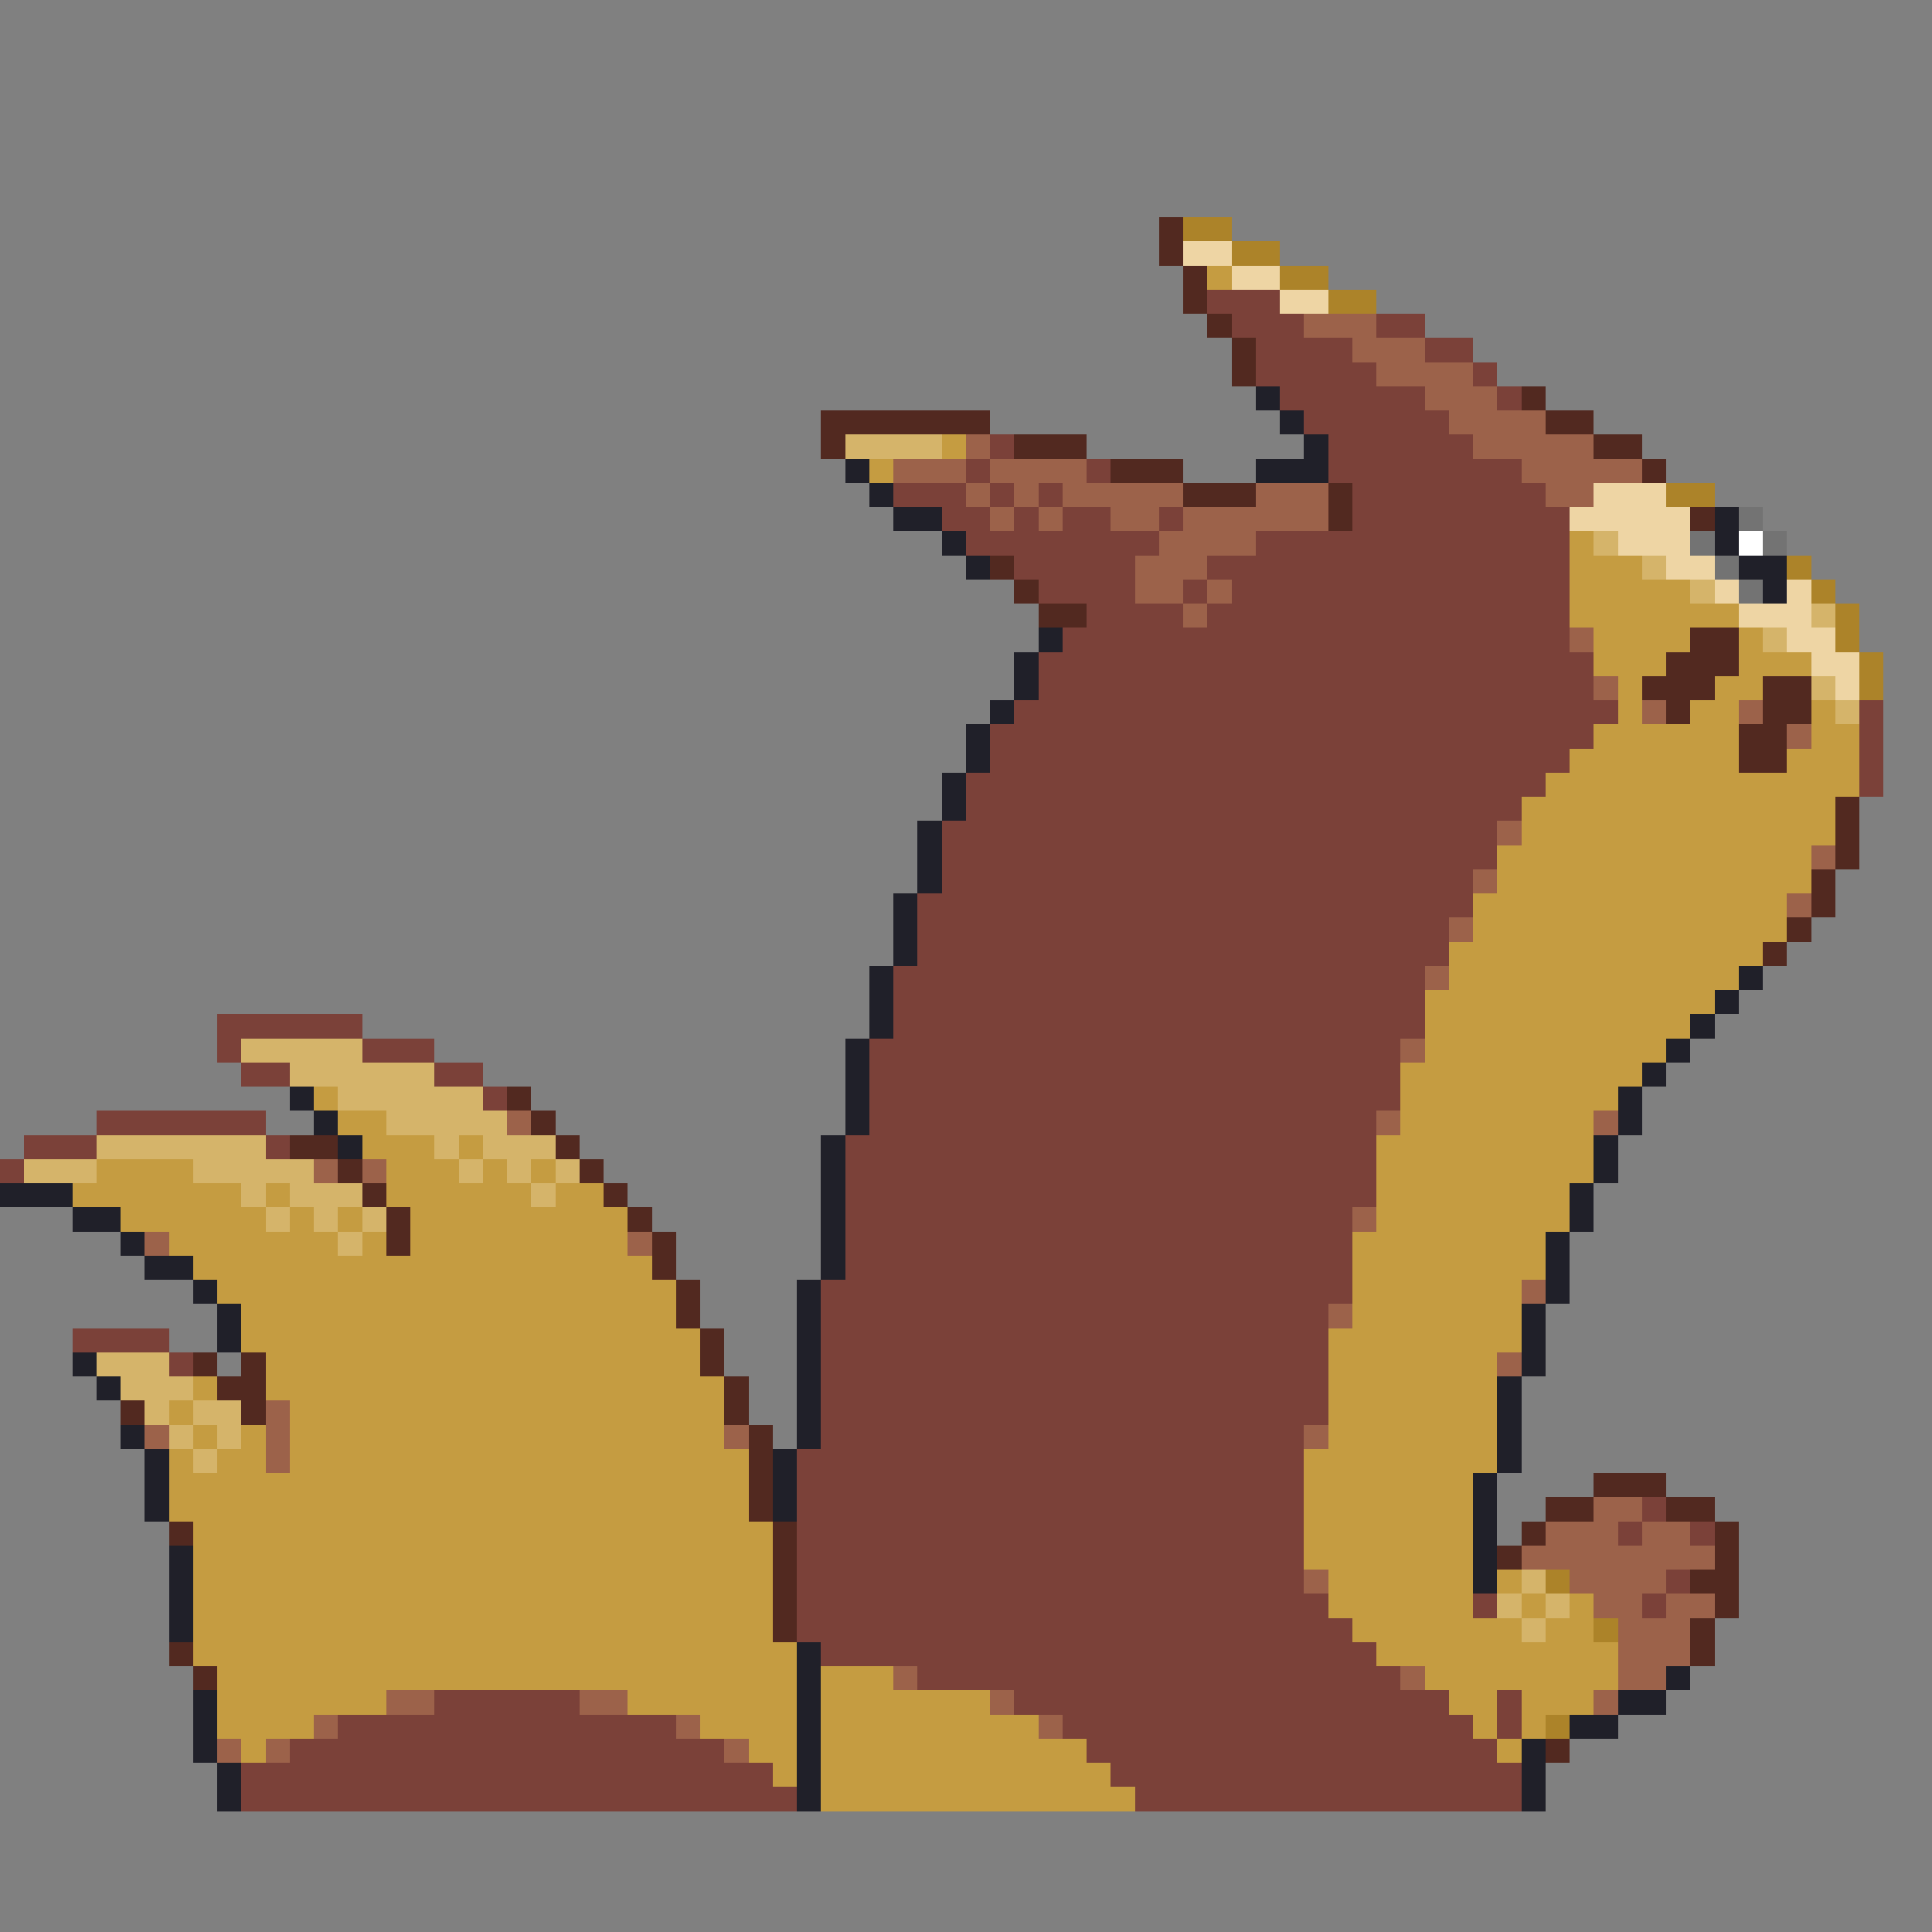 <svg xmlns="http://www.w3.org/2000/svg" viewBox="0 -0.5 80 80" shape-rendering="crispEdges">
<rect x="0" y="-0.5" width="80" height="80" fill="#808080" stroke="none"/>
<path stroke="#522920" d="M48 9h1M48 10h1M49 11h1M49 12h1M50 13h1M51 14h1M51 15h1M63 16h1M34 17h7M64 17h2M34 18h1M42 18h3M66 18h2M46 19h3M68 19h1M49 20h3M55 20h1M55 21h1M70 21h1M41 23h1M42 24h1M43 25h2M70 26h2M69 27h3M68 28h3M73 28h2M69 29h1M73 29h2M72 30h2M72 31h2M76 33h1M76 34h1M76 35h1M75 36h1M75 37h1M74 38h1M73 39h1M21 45h1M22 46h1M12 47h2M23 47h1M14 48h1M24 48h1M15 49h1M25 49h1M16 50h1M26 50h1M16 51h1M27 51h1M27 52h1M28 53h1M28 54h1M29 55h1M8 56h1M10 56h1M29 56h1M9 57h2M30 57h1M5 58h1M10 58h1M30 58h1M31 59h1M31 60h1M31 61h1M66 61h3M31 62h1M64 62h2M69 62h2M7 63h1M32 63h1M63 63h1M71 63h1M32 64h1M62 64h1M71 64h1M32 65h1M70 65h2M32 66h1M71 66h1M32 67h1M70 67h1M7 68h1M70 68h1M8 69h1M64 72h1" />
<path stroke="#ac8329" d="M49 9h2M51 10h2M53 11h2M55 12h2M69 20h2M74 23h1M75 24h1M76 25h1M76 26h1M77 27h1M77 28h1M64 65h1M66 67h1M64 71h1" />
<path stroke="#eed5a4" d="M49 10h2M51 11h2M53 12h2M66 20h3M65 21h5M67 22h3M69 23h2M71 24h1M74 24h1M72 25h3M74 26h2M75 27h2M76 28h1" />
<path stroke="#c59c41" d="M50 11h1M39 18h1M36 19h1M65 22h1M65 23h3M65 24h5M65 25h7M66 26h4M72 26h1M66 27h3M72 27h3M67 28h1M71 28h2M67 29h1M70 29h2M75 29h1M66 30h6M75 30h2M65 31h7M74 31h3M64 32h13M63 33h13M63 34h13M62 35h13M62 36h13M61 37h13M61 38h13M60 39h13M60 40h12M59 41h12M59 42h11M59 43h10M58 44h10M13 45h1M58 45h9M14 46h2M58 46h8M15 47h3M19 47h1M57 47h9M4 48h4M16 48h3M20 48h1M22 48h1M57 48h9M3 49h7M11 49h1M16 49h6M23 49h2M57 49h8M5 50h6M12 50h1M14 50h1M17 50h9M57 50h8M7 51h7M15 51h1M17 51h9M56 51h8M8 52h19M56 52h8M9 53h19M56 53h7M10 54h18M56 54h7M10 55h19M55 55h8M11 56h18M55 56h7M8 57h1M11 57h19M55 57h7M7 58h1M12 58h18M55 58h7M8 59h1M10 59h1M12 59h18M55 59h7M7 60h1M9 60h2M12 60h19M54 60h8M7 61h24M54 61h7M7 62h24M54 62h7M8 63h24M54 63h7M8 64h24M54 64h7M8 65h24M55 65h6M62 65h1M8 66h24M55 66h6M63 66h1M65 66h1M8 67h24M56 67h7M64 67h2M8 68h25M57 68h10M9 69h24M34 69h3M59 69h8M9 70h7M26 70h7M34 70h7M60 70h2M63 70h3M9 71h4M29 71h4M34 71h9M61 71h1M63 71h1M10 72h1M31 72h2M34 72h11M62 72h1M32 73h1M34 73h12M34 74h13" />
<path stroke="#7b4139" d="M50 12h3M51 13h3M57 13h2M52 14h4M59 14h2M52 15h5M61 15h1M53 16h6M62 16h1M54 17h6M41 18h1M55 18h6M40 19h1M45 19h1M55 19h8M37 20h3M41 20h1M43 20h1M56 20h8M39 21h2M42 21h1M44 21h2M48 21h1M56 21h9M40 22h8M52 22h13M42 23h5M50 23h15M43 24h4M49 24h1M51 24h14M45 25h4M50 25h15M44 26h21M43 27h23M43 28h23M42 29h25M77 29h1M41 30h25M77 30h1M41 31h24M77 31h1M40 32h24M77 32h1M40 33h23M39 34h23M39 35h23M39 36h22M38 37h23M38 38h22M38 39h22M37 40h22M37 41h22M9 42h6M37 42h22M9 43h1M15 43h3M36 43h22M10 44h2M18 44h2M36 44h22M20 45h1M36 45h22M4 46h7M36 46h21M1 47h3M11 47h1M35 47h22M0 48h1M35 48h22M35 49h22M35 50h21M35 51h21M35 52h21M34 53h22M34 54h21M3 55h4M34 55h21M7 56h1M34 56h21M34 57h21M34 58h21M34 59h20M33 60h21M33 61h21M33 62h21M68 62h1M33 63h21M67 63h1M70 63h1M33 64h21M33 65h21M69 65h1M33 66h22M61 66h1M68 66h1M33 67h23M34 68h23M38 69h20M18 70h6M42 70h18M62 70h1M14 71h14M44 71h17M62 71h1M12 72h18M45 72h17M10 73h22M46 73h17M10 74h23M47 74h16" />
<path stroke="#9c624a" d="M54 13h3M56 14h3M57 15h4M59 16h3M60 17h4M40 18h1M61 18h5M37 19h3M41 19h4M63 19h5M40 20h1M42 20h1M44 20h5M52 20h3M64 20h2M41 21h1M43 21h1M46 21h2M49 21h6M48 22h4M47 23h3M47 24h2M50 24h1M49 25h1M65 26h1M66 28h1M68 29h1M72 29h1M74 30h1M62 34h1M75 35h1M61 36h1M74 37h1M60 38h1M59 40h1M58 43h1M21 46h1M57 46h1M66 46h1M13 48h1M15 48h1M56 50h1M6 51h1M26 51h1M63 53h1M55 54h1M62 56h1M11 58h1M6 59h1M11 59h1M30 59h1M54 59h1M11 60h1M66 62h2M64 63h3M68 63h2M63 64h8M54 65h1M65 65h4M66 66h2M69 66h2M67 67h3M67 68h3M37 69h1M58 69h1M67 69h2M16 70h2M24 70h2M41 70h1M66 70h1M13 71h1M28 71h1M43 71h1M9 72h1M11 72h1M30 72h1" />
<path stroke="#202029" d="M52 16h1M53 17h1M54 18h1M35 19h1M52 19h3M36 20h1M37 21h2M71 21h1M39 22h1M71 22h1M40 23h1M72 23h2M73 24h1M43 26h1M42 27h1M42 28h1M41 29h1M40 30h1M40 31h1M39 32h1M39 33h1M38 34h1M38 35h1M38 36h1M37 37h1M37 38h1M37 39h1M36 40h1M72 40h1M36 41h1M71 41h1M36 42h1M70 42h1M35 43h1M69 43h1M35 44h1M68 44h1M12 45h1M35 45h1M67 45h1M13 46h1M35 46h1M67 46h1M14 47h1M34 47h1M66 47h1M34 48h1M66 48h1M0 49h3M34 49h1M65 49h1M3 50h2M34 50h1M65 50h1M5 51h1M34 51h1M64 51h1M6 52h2M34 52h1M64 52h1M8 53h1M33 53h1M64 53h1M9 54h1M33 54h1M63 54h1M9 55h1M33 55h1M63 55h1M3 56h1M33 56h1M63 56h1M4 57h1M33 57h1M62 57h1M33 58h1M62 58h1M5 59h1M33 59h1M62 59h1M6 60h1M32 60h1M62 60h1M6 61h1M32 61h1M61 61h1M6 62h1M32 62h1M61 62h1M61 63h1M7 64h1M61 64h1M7 65h1M61 65h1M7 66h1M7 67h1M33 68h1M33 69h1M69 69h1M8 70h1M33 70h1M67 70h2M8 71h1M33 71h1M65 71h2M8 72h1M33 72h1M63 72h1M9 73h1M33 73h1M63 73h1M9 74h1M33 74h1M63 74h1" />
<path stroke="#d5b46a" d="M35 18h4M66 22h1M68 23h1M70 24h1M75 25h1M73 26h1M75 28h1M76 29h1M10 43h5M12 44h6M14 45h6M16 46h5M4 47h7M18 47h1M20 47h3M1 48h3M8 48h5M19 48h1M21 48h1M23 48h1M10 49h1M12 49h3M22 49h1M11 50h1M13 50h1M15 50h1M14 51h1M4 56h3M5 57h3M6 58h1M8 58h2M7 59h1M9 59h1M8 60h1M63 65h1M62 66h1M64 66h1M63 67h1" />
<path stroke="#737373" d="M72 21h1M70 22h1M73 22h1M71 23h1M72 24h1" />
<path stroke="#ffffff" d="M72 22h1" />
</svg>